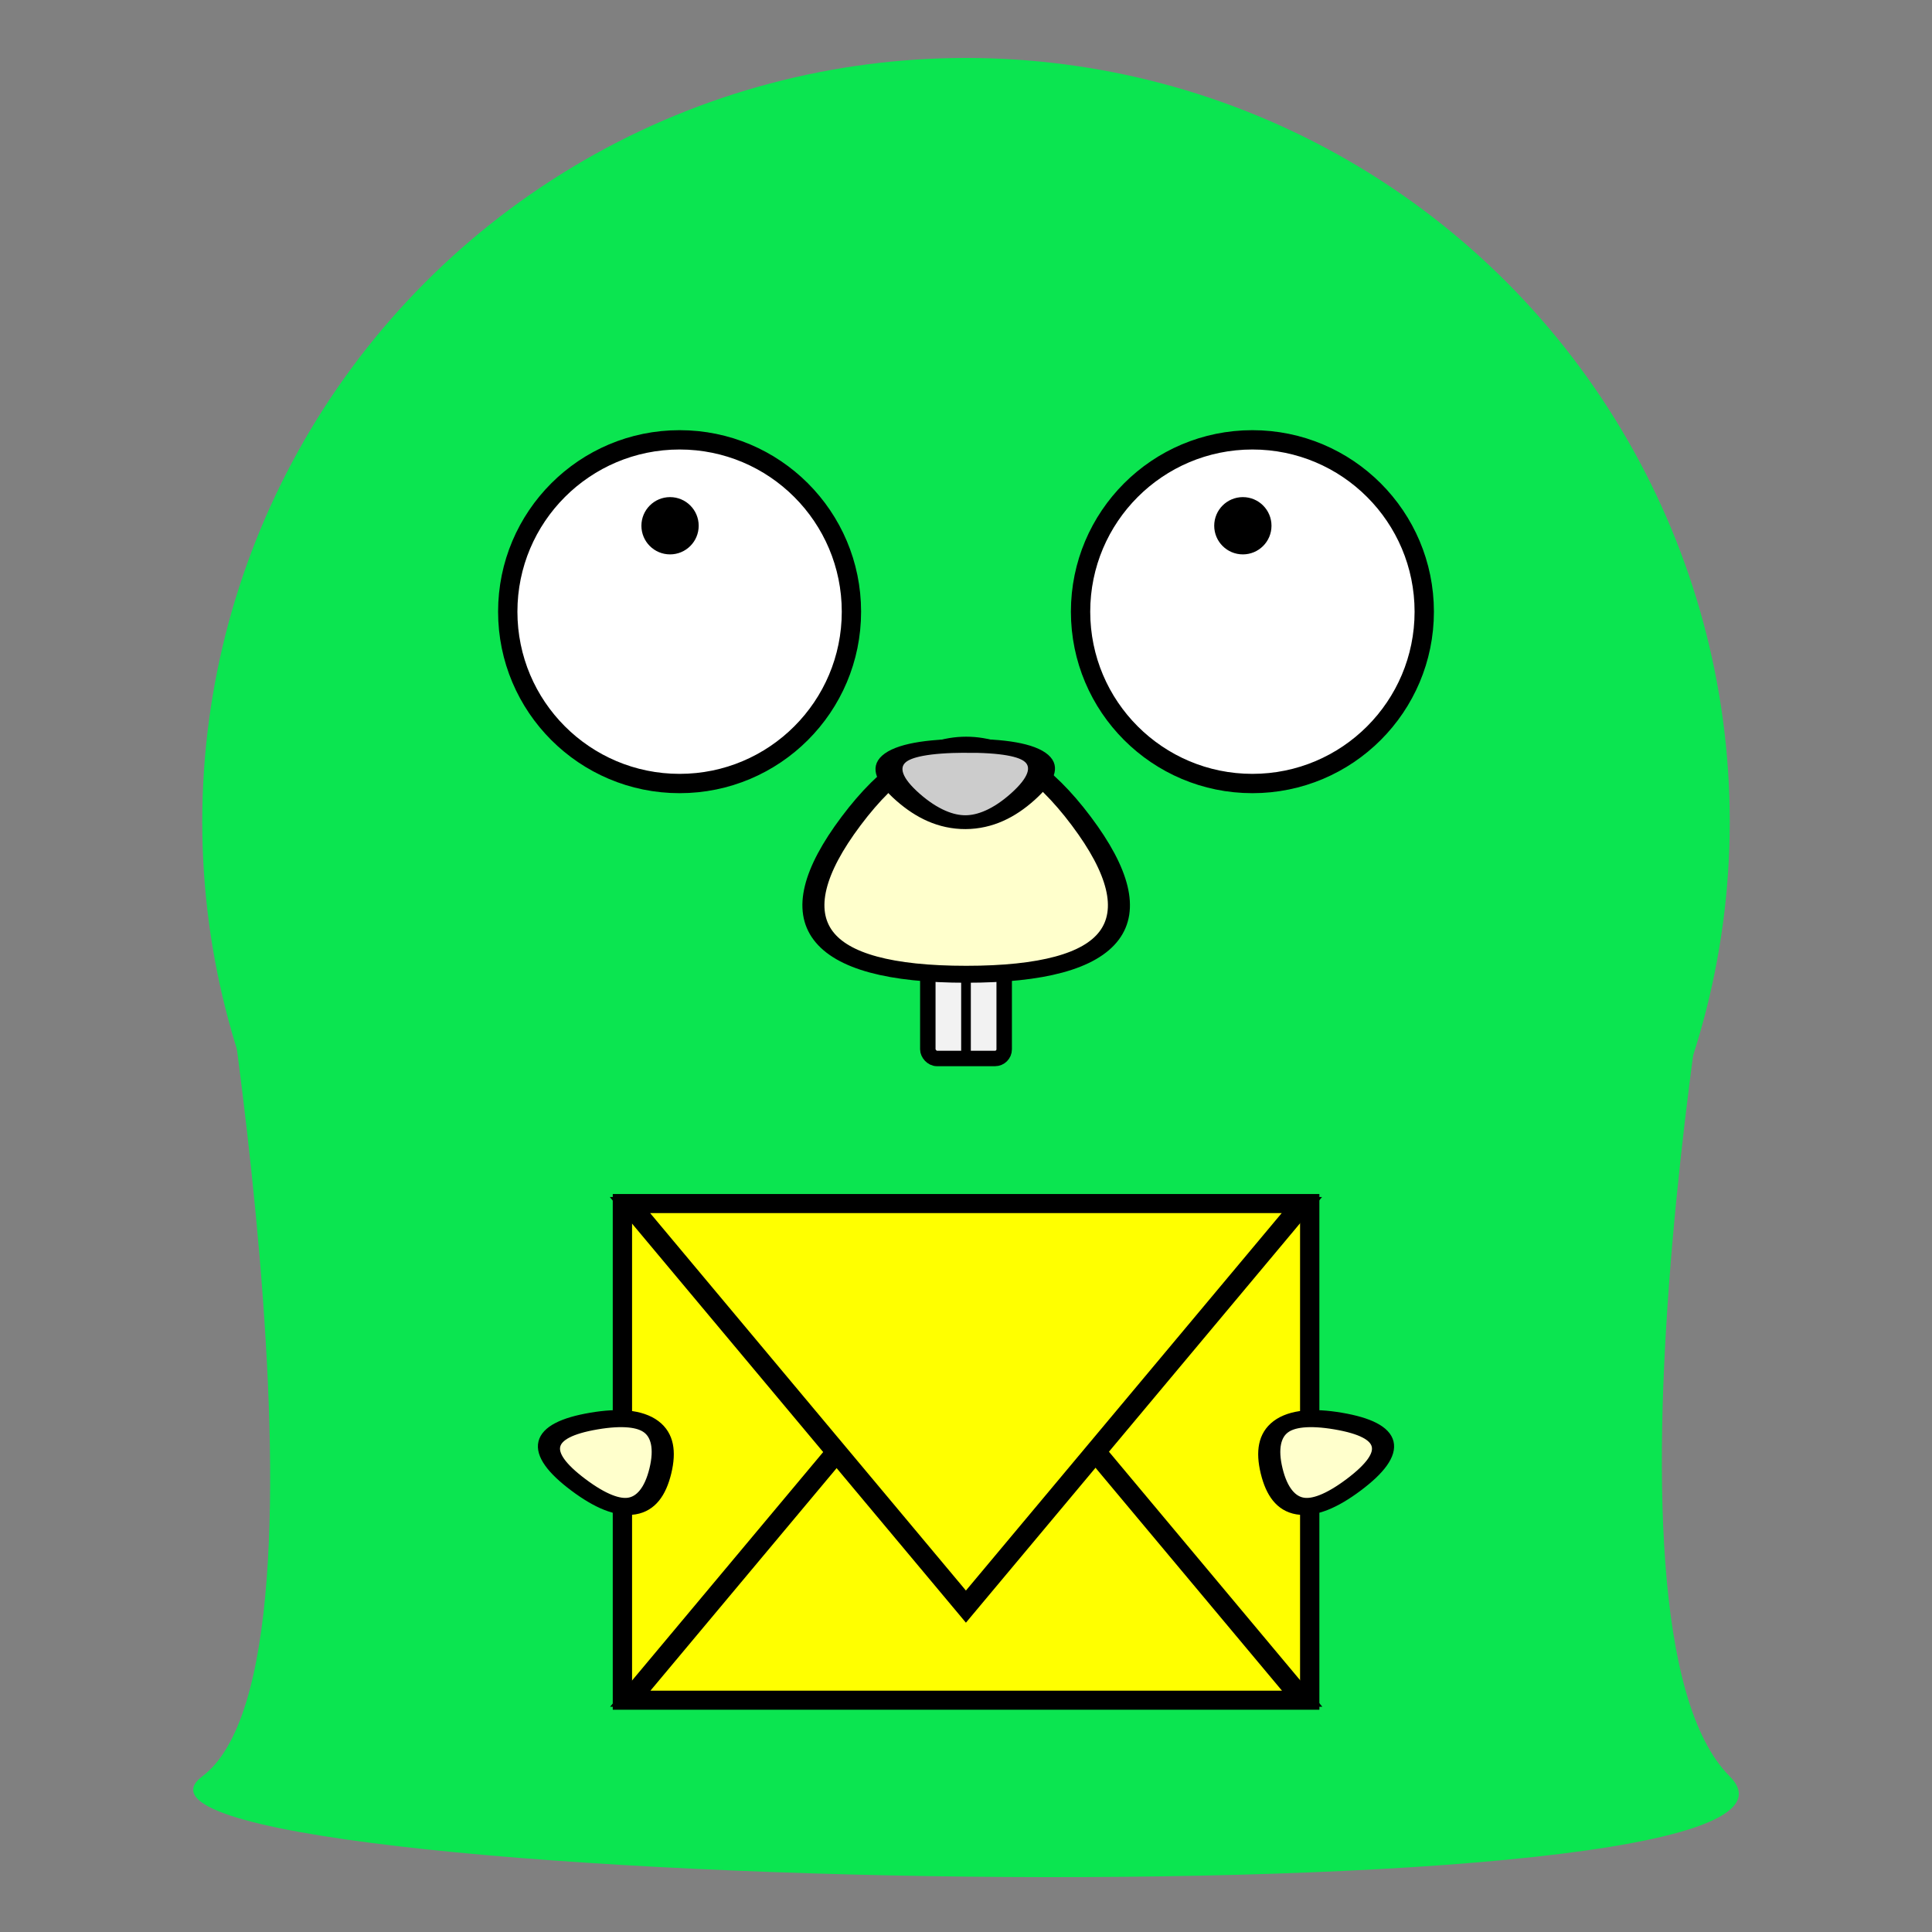 <?xml version="1.0" encoding="UTF-8" standalone="no"?>
<!-- Created with Inkscape (http://www.inkscape.org/) -->

<svg
   width="250"
   height="250"
   viewBox="-50 -50 250 250"
   version="1.1"
   id="svg5"
   inkscape:version="1.1.2 (b8e25be833, 2022-02-05)"
   sodipodi:docname="goo.svg"
   inkscape:export-filename="C:\Users\stachu\Desktop\github\goo\manifest\goo.png"
   inkscape:export-xdpi="300"
   inkscape:export-ydpi="300"
   xmlns:inkscape="http://www.inkscape.org/namespaces/inkscape"
   xmlns:sodipodi="http://sodipodi.sourceforge.net/DTD/sodipodi-0.dtd"
   xmlns="http://www.w3.org/2000/svg"
   xmlns:svg="http://www.w3.org/2000/svg">
  <rect x="-50" y="-50" width="250" height="250" fill="#808080" stroke="none"/>
  <sodipodi:namedview
     id="namedview7"
     pagecolor="#ffffff"
     bordercolor="#666666"
     borderopacity="1.0"
     inkscape:pageshadow="2"
     inkscape:pageopacity="0.0"
     inkscape:pagecheckerboard="0"
     inkscape:document-units="px"
     showgrid="true"
     inkscape:snap-page="true"
     inkscape:snap-smooth-nodes="true"
     inkscape:lockguides="false"
     showguides="true"
     inkscape:guide-bbox="true"
     inkscape:snap-global="true"
     inkscape:zoom="4"
     inkscape:cx="127.625"
     inkscape:cy="96.5"
     inkscape:window-width="1920"
     inkscape:window-height="1057"
     inkscape:window-x="-8"
     inkscape:window-y="-8"
     inkscape:window-maximized="1"
     inkscape:current-layer="layer1"
     units="px"
     scale-x="1"
     viewbox-x="-50"
     viewbox-y="-50">
    <inkscape:grid
       type="xygrid"
       id="grid248" />
  </sodipodi:namedview>
  <defs
     id="defs2">
    <linearGradient
       id="linearGradient6212"
       inkscape:swatch="solid">
      <stop
         style="stop-color:#000000;stop-opacity:1;"
         offset="0"
         id="stop6210" />
    </linearGradient>
  </defs>
  <g
     inkscape:label="Layer 1"
     inkscape:groupmode="layer"
     id="layer1">
    <ellipse
       style="fill:#0be550;fill-opacity:1;fill-rule:evenodd;stroke:none;stroke-width:0.988;stroke-miterlimit:4;stroke-dasharray:none;stroke-opacity:1"
       id="path53"
       cx="75"
       cy="56.329"
       rx="98.829"
       ry="98.829" />
    <path
       style="fill:#0be550;fill-opacity:1;stroke:none;stroke-width:0.988;stroke-miterlimit:4;stroke-dasharray:none;stroke-opacity:1"
       d="m -23.829,56.329 c 0,0 19.766,108.711 0,123.536 -19.766,14.824 217.423,19.766 197.657,0 -19.766,-19.766 0,-123.536 0,-123.536 H -23.829"
       id="path467" />
    <g
       id="g7090"
       transform="matrix(-3.735,0,0,-3.735,173.829,318.224)"
       style="stroke:none;stroke-width:0.669;stroke-miterlimit:4;stroke-dasharray:none;stroke-opacity:1">
      <rect
         style="fill:#ffff00;fill-opacity:1;stroke:#000000;stroke-width:0.669;stroke-miterlimit:4;stroke-dasharray:none;stroke-opacity:1"
         id="rect6409"
         width="23.812"
         height="17.198"
         x="14.552"
         y="39.688" />
      <path
         sodipodi:type="star"
         style="fill:#ffff00;fill-opacity:1;stroke:#000000;stroke-width:2.1;stroke-miterlimit:4;stroke-dasharray:none;stroke-opacity:1"
         id="path6983"
         inkscape:flatsided="true"
         sodipodi:sides="3"
         sodipodi:cx="65"
         sodipodi:cy="130"
         sodipodi:r1="35"
         sodipodi:r2="17.5"
         sodipodi:arg1="1.5707963"
         sodipodi:arg2="2.6179939"
         inkscape:rounded="0"
         inkscape:randomized="0"
         transform="matrix(0.384,0,0,0.265,1.493,9.922)"
         inkscape:transform-center-y="2.3151036"
         d="m 65,165 -30.311,-52.5 60.622,0 z" />
      <path
         sodipodi:type="star"
         style="fill:#ffff00;fill-opacity:1;stroke:#000000;stroke-width:2.1;stroke-miterlimit:4;stroke-dasharray:none;stroke-opacity:1"
         id="path6983-2"
         inkscape:flatsided="true"
         sodipodi:sides="3"
         sodipodi:cx="65"
         sodipodi:cy="130"
         sodipodi:r1="35"
         sodipodi:r2="17.5"
         sodipodi:arg1="1.5707963"
         sodipodi:arg2="2.6179939"
         inkscape:rounded="0"
         inkscape:randomized="0"
         transform="matrix(-0.384,0,0,-0.265,51.423,86.651)"
         inkscape:transform-center-y="-2.3151032"
         d="m 65,165 -30.311,-52.5 60.622,0 z" />
    </g>
    <ellipse
       style="fill:#ffffff;fill-opacity:1;stroke:none;stroke-width:1.805"
       id="path3539"
       cx="37.939"
       cy="29.151"
       rx="22.236"
       ry="22.236" />
    <ellipse
       style="fill:#ffffff;fill-opacity:1;stroke:#000000;stroke-width:2.5;stroke-miterlimit:4;stroke-dasharray:none;stroke-opacity:1"
       id="path3539-8"
       cx="37.939"
       cy="29.151"
       rx="22.236"
       ry="22.236" />
    <ellipse
       style="fill:#000000;fill-opacity:1;stroke:none;stroke-width:0;stroke-miterlimit:4;stroke-dasharray:none;stroke-opacity:1"
       id="path3539-8-0"
       cx="36.704"
       cy="18.032"
       rx="3.706"
       ry="3.706" />
    <ellipse
       style="fill:#ffffff;fill-opacity:1;stroke:#000000;stroke-width:2.5;stroke-miterlimit:4;stroke-dasharray:none;stroke-opacity:1"
       id="path3539-9"
       cx="112.061"
       cy="29.151"
       rx="22.236"
       ry="22.236" />
    <ellipse
       style="fill:#000000;fill-opacity:1;stroke:none;stroke-width:0;stroke-miterlimit:4;stroke-dasharray:none;stroke-opacity:1"
       id="path3539-8-0-0"
       cx="110.825"
       cy="18.032"
       rx="3.706"
       ry="3.706" />
    <rect
       style="fill:#f2f2f2;fill-opacity:1;stroke:#000000;stroke-width:2;stroke-miterlimit:4;stroke-dasharray:none;stroke-opacity:1"
       id="rect4803"
       width="9.883"
       height="19.766"
       x="70.059"
       y="67.2"
       rx="1.186" />
    <path
       sodipodi:type="star"
       style="fill:#ffffcc;fill-opacity:1;stroke:#000000;stroke-width:0.829;stroke-miterlimit:4;stroke-dasharray:none;stroke-opacity:1"
       id="path3957"
       inkscape:flatsided="true"
       sodipodi:sides="3"
       sodipodi:cx="95"
       sodipodi:cy="95"
       sodipodi:r1="5"
       sodipodi:r2="2.5"
       sodipodi:arg1="1.5707963"
       sodipodi:arg2="2.6179939"
       inkscape:rounded="0.66"
       inkscape:randomized="0"
       d="m 95,100 c -5.716,0 -7.188,-2.55 -4.33,-7.5 2.858,-4.95 5.802,-4.95 8.66,0 C 102.188,97.45 100.716,100 95,100 Z"
       transform="matrix(3.439,0,0,2.644,-251.683,-188.33)"
       inkscape:transform-center-y="-34.182927"
       inkscape:transform-center-x="-3.7691693e-06" />
    <path
       sodipodi:type="star"
       style="fill:#ffffcc;fill-opacity:1;stroke:#000000;stroke-width:2.199;stroke-miterlimit:4;stroke-dasharray:none;stroke-opacity:1"
       id="path3957-9"
       inkscape:flatsided="true"
       sodipodi:sides="3"
       sodipodi:cx="95"
       sodipodi:cy="95"
       sodipodi:r1="5"
       sodipodi:r2="2.5"
       sodipodi:arg1="1.5707963"
       sodipodi:arg2="2.6179939"
       inkscape:rounded="0.66"
       inkscape:randomized="0"
       transform="matrix(0.231,0.953,-1.281,0.31,220.704,18.801)"
       inkscape:transform-center-y="0.63192875"
       d="m 95,100 c -5.716,0 -7.188,-2.55 -4.33,-7.5 2.858,-4.95 5.802,-4.95 8.66,0 C 102.188,97.45 100.716,100 95,100 Z"
       inkscape:transform-center-x="-0.62007488" />
    <path
       sodipodi:type="star"
       style="fill:#ffffcc;fill-opacity:1;stroke:#000000;stroke-width:2.199;stroke-miterlimit:4;stroke-dasharray:none;stroke-opacity:1"
       id="path3957-9-1"
       inkscape:flatsided="true"
       sodipodi:sides="3"
       sodipodi:cx="95"
       sodipodi:cy="95"
       sodipodi:r1="5"
       sodipodi:r2="2.5"
       sodipodi:arg1="1.5707963"
       sodipodi:arg2="2.6179939"
       inkscape:rounded="0.66"
       inkscape:randomized="0"
       transform="matrix(-0.231,0.953,1.281,0.31,-70.704,18.801)"
       inkscape:transform-center-y="0.63192875"
       inkscape:transform-center-x="0.62006949"
       d="m 95,100 c -5.716,0 -7.188,-2.55 -4.33,-7.5 2.858,-4.95 5.802,-4.95 8.66,0 C 102.188,97.45 100.716,100 95,100 Z" />
    <path
       sodipodi:type="star"
       style="fill:#cccccc;fill-opacity:1;stroke:#000000;stroke-width:2.032;stroke-miterlimit:4;stroke-dasharray:none;stroke-opacity:1"
       id="path3957-1"
       inkscape:flatsided="true"
       sodipodi:sides="3"
       sodipodi:cx="95"
       sodipodi:cy="95"
       sodipodi:r1="5"
       sodipodi:r2="2.5"
       sodipodi:arg1="1.5707963"
       sodipodi:arg2="2.6179939"
       inkscape:rounded="0.66"
       inkscape:randomized="0"
       transform="matrix(-1.717,0.008,-0.005,-0.881,238.501,133.851)"
       inkscape:transform-center-y="11.394227"
       d="m 95,100 c -5.716,0 -7.188,-2.55 -4.33,-7.5 2.858,-4.95 5.802,-4.95 8.66,0 C 102.188,97.45 100.716,100 95,100 Z"
       inkscape:transform-center-x="-0.048165496" />
    <path
       style="fill:none;stroke:#000000;stroke-width:1.25;stroke-linecap:butt;stroke-linejoin:miter;stroke-miterlimit:4;stroke-dasharray:none;stroke-opacity:1"
       d="m 75,86.965 v -10.871 0 z"
       id="path5422" />
    <g
       id="g2204"
       transform="matrix(0.8,0,0,0.8,150,150)" />
  </g>
</svg>
